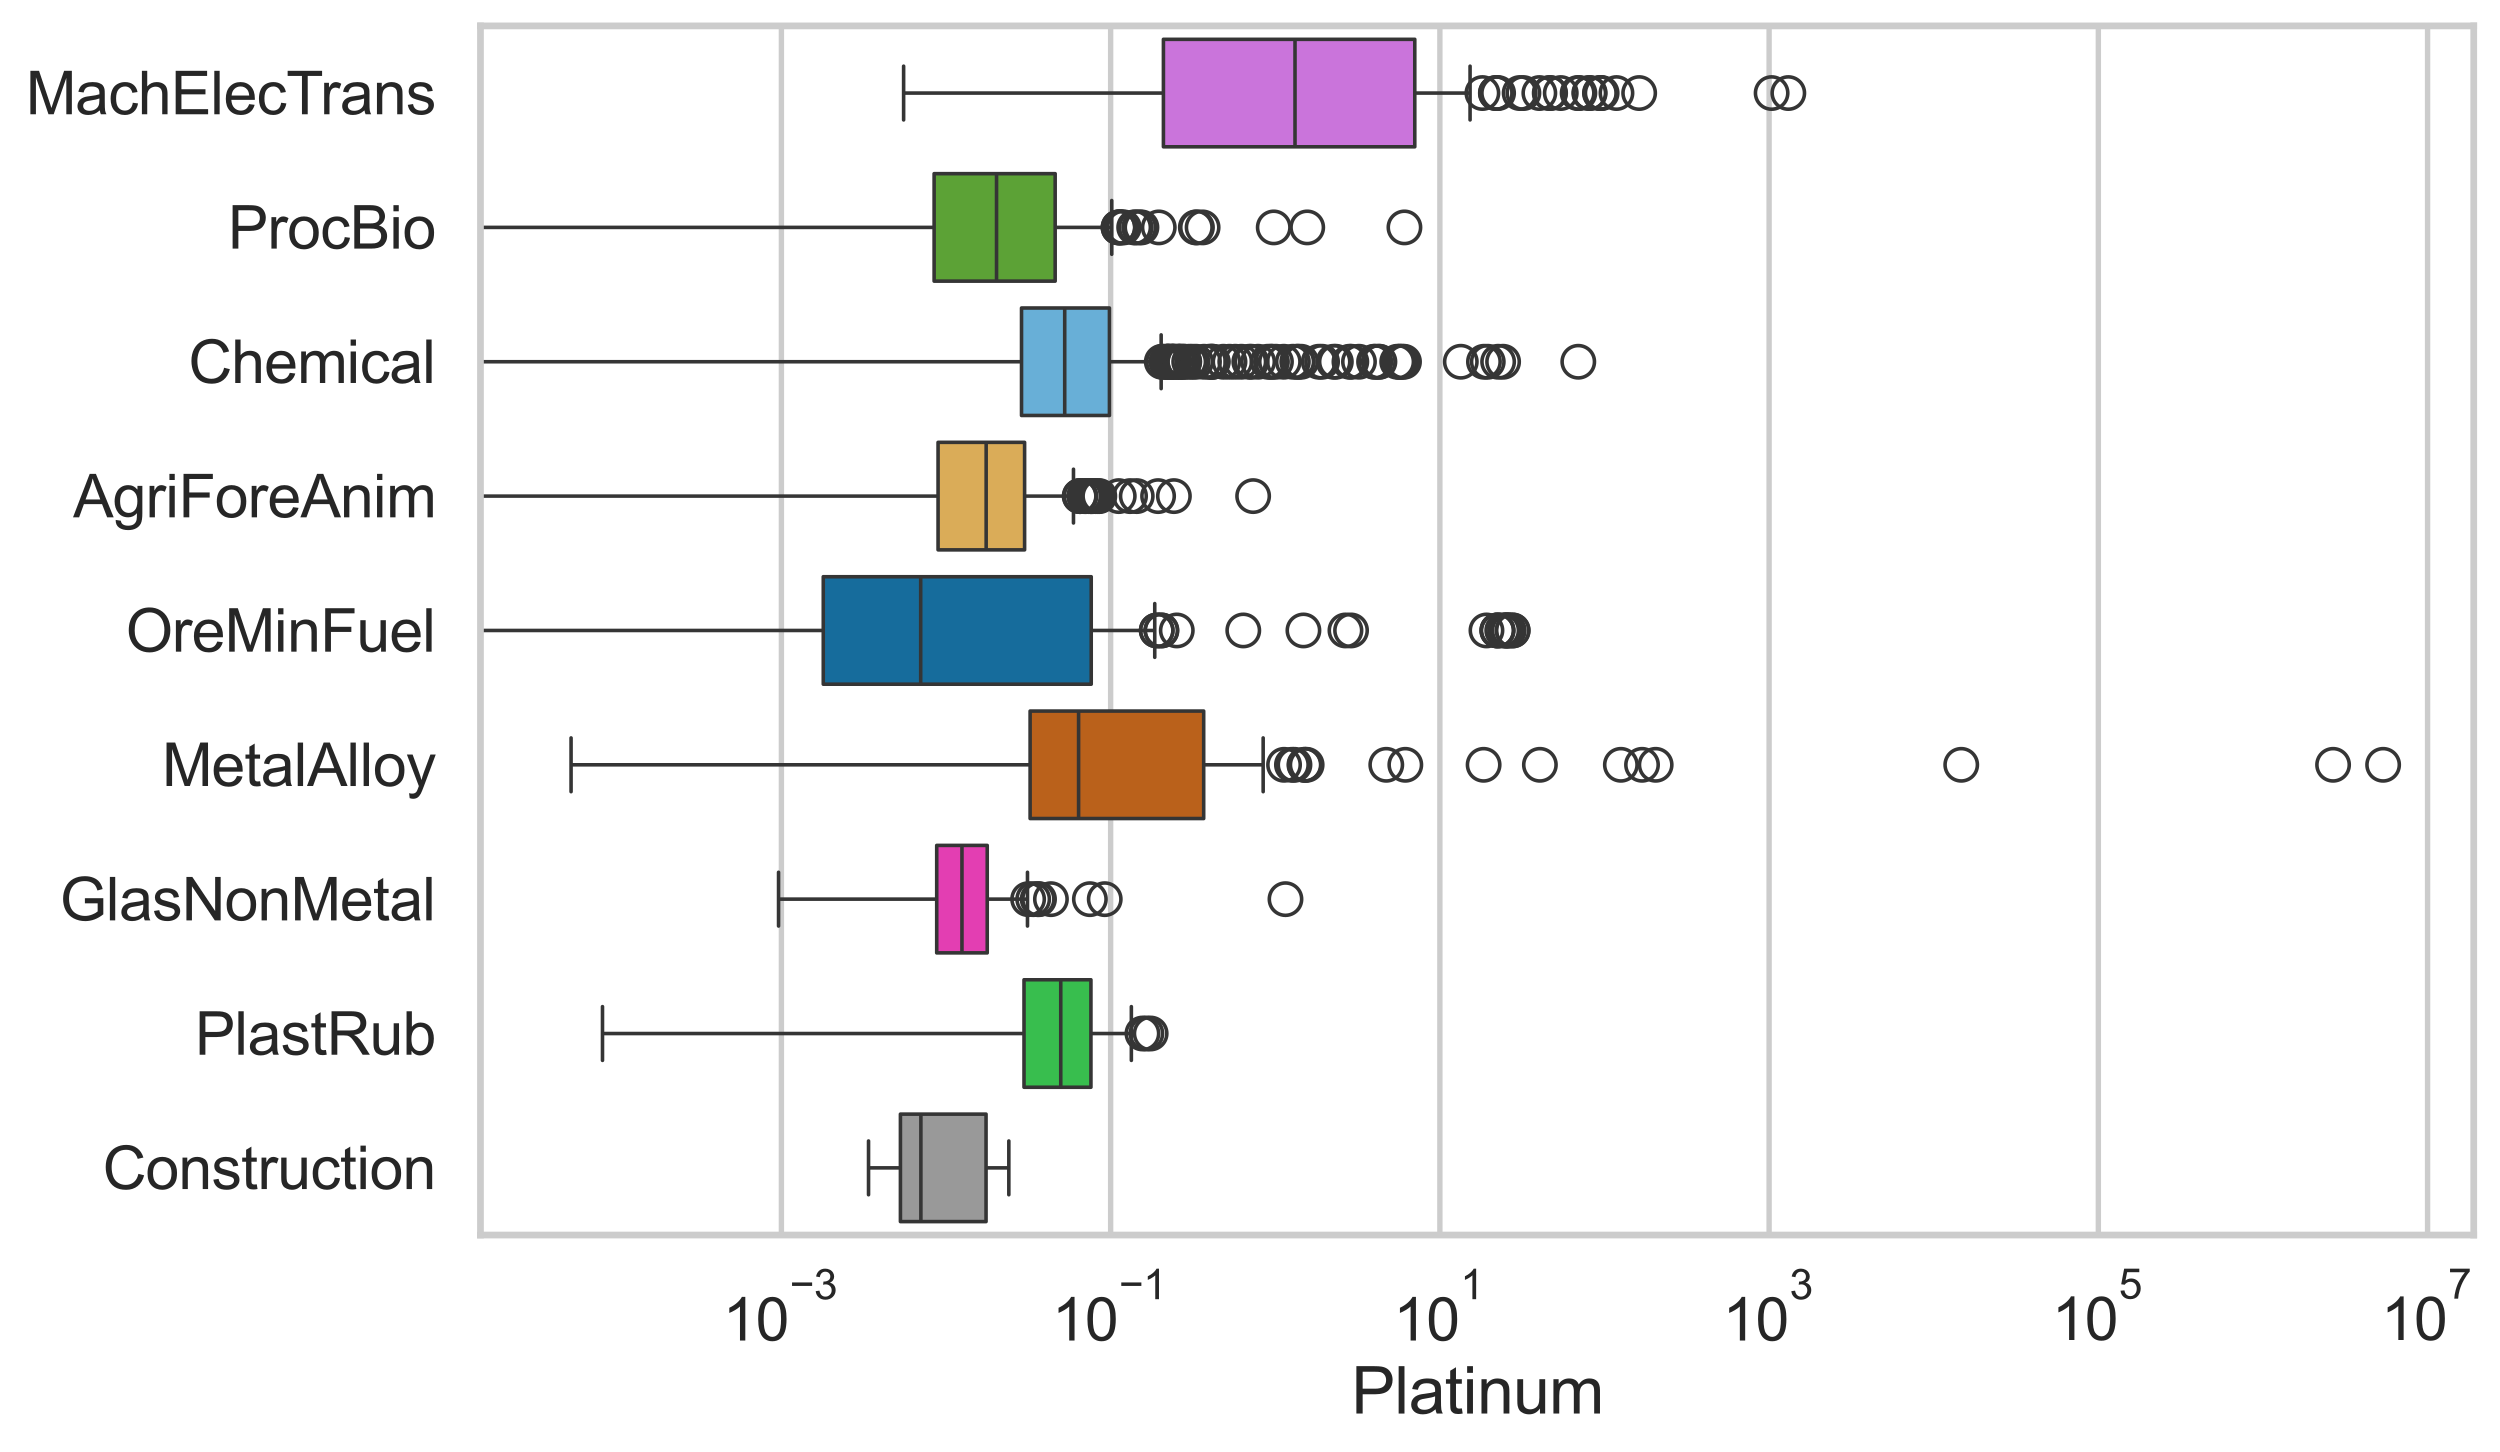 <?xml version="1.0" encoding="utf-8" standalone="no"?>
<!DOCTYPE svg PUBLIC "-//W3C//DTD SVG 1.1//EN"
  "http://www.w3.org/Graphics/SVG/1.1/DTD/svg11.dtd">
<svg xmlns:xlink="http://www.w3.org/1999/xlink" width="695.658pt" height="404.121pt" viewBox="0 0 695.658 404.121" xmlns="http://www.w3.org/2000/svg" version="1.1">
 <defs>
  <style type="text/css">*{stroke-linejoin: round; stroke-linecap: butt}</style>
 </defs>
 <g id="figure_1">
  <g id="patch_1">
   <path d="M 0 404.121 
L 695.658 404.121 
L 695.658 0 
L 0 0 
z
" style="fill: #ffffff"/>
  </g>
  <g id="axes_1">
   <g id="patch_2">
    <path d="M 133.697 343.665 
L 688.35 343.665 
L 688.35 7.2 
L 133.697 7.2 
z
" style="fill: #ffffff"/>
   </g>
   <g id="matplotlib.axis_1">
    <g id="xtick_1">
     <g id="line2d_1">
      <path d="M 217.433 343.665 
L 217.433 7.2 
" clip-path="url(#p9dfd9c2e4b)" style="fill: none; stroke: #cccccc; stroke-width: 1.5; stroke-linecap: round"/>
     </g>
     <g id="text_1">
      <!-- $\mathdefault{10^{-3}}$ -->
      <g style="fill: #262626" transform="translate(201.098 373.18) scale(0.165 -0.165)">
       <defs>
        <path id="ArialMT-31" d="M 2384 0 
L 1822 0 
L 1822 3584 
Q 1619 3391 1289 3197 
Q 959 3003 697 2906 
L 697 3450 
Q 1169 3672 1522 3987 
Q 1875 4303 2022 4600 
L 2384 4600 
L 2384 0 
z
" transform="scale(0.016)"/>
        <path id="ArialMT-30" d="M 266 2259 
Q 266 3072 433 3567 
Q 600 4063 929 4331 
Q 1259 4600 1759 4600 
Q 2128 4600 2406 4451 
Q 2684 4303 2865 4023 
Q 3047 3744 3150 3342 
Q 3253 2941 3253 2259 
Q 3253 1453 3087 958 
Q 2922 463 2592 192 
Q 2263 -78 1759 -78 
Q 1097 -78 719 397 
Q 266 969 266 2259 
z
M 844 2259 
Q 844 1131 1108 757 
Q 1372 384 1759 384 
Q 2147 384 2411 759 
Q 2675 1134 2675 2259 
Q 2675 3391 2411 3762 
Q 2147 4134 1753 4134 
Q 1366 4134 1134 3806 
Q 844 3388 844 2259 
z
" transform="scale(0.016)"/>
        <path id="ArialMT-2212" d="M 3381 1997 
L 356 1997 
L 356 2522 
L 3381 2522 
L 3381 1997 
z
" transform="scale(0.016)"/>
        <path id="ArialMT-33" d="M 269 1209 
L 831 1284 
Q 928 806 1161 595 
Q 1394 384 1728 384 
Q 2125 384 2398 659 
Q 2672 934 2672 1341 
Q 2672 1728 2419 1979 
Q 2166 2231 1775 2231 
Q 1616 2231 1378 2169 
L 1441 2663 
Q 1497 2656 1531 2656 
Q 1891 2656 2178 2843 
Q 2466 3031 2466 3422 
Q 2466 3731 2256 3934 
Q 2047 4138 1716 4138 
Q 1388 4138 1169 3931 
Q 950 3725 888 3313 
L 325 3413 
Q 428 3978 793 4289 
Q 1159 4600 1703 4600 
Q 2078 4600 2393 4439 
Q 2709 4278 2876 4000 
Q 3044 3722 3044 3409 
Q 3044 3113 2884 2869 
Q 2725 2625 2413 2481 
Q 2819 2388 3044 2092 
Q 3269 1797 3269 1353 
Q 3269 753 2831 336 
Q 2394 -81 1725 -81 
Q 1122 -81 723 278 
Q 325 638 269 1209 
z
" transform="scale(0.016)"/>
       </defs>
       <use xlink:href="#ArialMT-31" transform="translate(0 0.994)"/>
       <use xlink:href="#ArialMT-30" transform="translate(55.615 0.994)"/>
       <use xlink:href="#ArialMT-2212" transform="translate(112.973 70.688) scale(0.7)"/>
       <use xlink:href="#ArialMT-33" transform="translate(153.852 70.688) scale(0.7)"/>
      </g>
     </g>
    </g>
    <g id="xtick_2">
     <g id="line2d_2">
      <path d="M 309.048 343.665 
L 309.048 7.2 
" clip-path="url(#p9dfd9c2e4b)" style="fill: none; stroke: #cccccc; stroke-width: 1.5; stroke-linecap: round"/>
     </g>
     <g id="text_2">
      <!-- $\mathdefault{10^{-1}}$ -->
      <g style="fill: #262626" transform="translate(292.713 373.18) scale(0.165 -0.165)">
       <use xlink:href="#ArialMT-31" transform="translate(0 0.994)"/>
       <use xlink:href="#ArialMT-30" transform="translate(55.615 0.994)"/>
       <use xlink:href="#ArialMT-2212" transform="translate(112.973 70.688) scale(0.7)"/>
       <use xlink:href="#ArialMT-31" transform="translate(153.852 70.688) scale(0.7)"/>
      </g>
     </g>
    </g>
    <g id="xtick_3">
     <g id="line2d_3">
      <path d="M 400.662 343.665 
L 400.662 7.2 
" clip-path="url(#p9dfd9c2e4b)" style="fill: none; stroke: #cccccc; stroke-width: 1.5; stroke-linecap: round"/>
     </g>
     <g id="text_3">
      <!-- $\mathdefault{10^{1}}$ -->
      <g style="fill: #262626" transform="translate(387.71 373.18) scale(0.165 -0.165)">
       <use xlink:href="#ArialMT-31" transform="translate(0 0.994)"/>
       <use xlink:href="#ArialMT-30" transform="translate(55.615 0.994)"/>
       <use xlink:href="#ArialMT-31" transform="translate(112.973 70.688) scale(0.7)"/>
      </g>
     </g>
    </g>
    <g id="xtick_4">
     <g id="line2d_4">
      <path d="M 492.277 343.665 
L 492.277 7.2 
" clip-path="url(#p9dfd9c2e4b)" style="fill: none; stroke: #cccccc; stroke-width: 1.5; stroke-linecap: round"/>
     </g>
     <g id="text_4">
      <!-- $\mathdefault{10^{3}}$ -->
      <g style="fill: #262626" transform="translate(479.324 373.18) scale(0.165 -0.165)">
       <use xlink:href="#ArialMT-31" transform="translate(0 0.994)"/>
       <use xlink:href="#ArialMT-30" transform="translate(55.615 0.994)"/>
       <use xlink:href="#ArialMT-33" transform="translate(112.973 70.688) scale(0.7)"/>
      </g>
     </g>
    </g>
    <g id="xtick_5">
     <g id="line2d_5">
      <path d="M 583.891 343.665 
L 583.891 7.2 
" clip-path="url(#p9dfd9c2e4b)" style="fill: none; stroke: #cccccc; stroke-width: 1.5; stroke-linecap: round"/>
     </g>
     <g id="text_5">
      <!-- $\mathdefault{10^{5}}$ -->
      <g style="fill: #262626" transform="translate(570.939 373.015) scale(0.165 -0.165)">
       <defs>
        <path id="ArialMT-35" d="M 266 1200 
L 856 1250 
Q 922 819 1161 601 
Q 1400 384 1738 384 
Q 2144 384 2425 690 
Q 2706 997 2706 1503 
Q 2706 1984 2436 2262 
Q 2166 2541 1728 2541 
Q 1456 2541 1237 2417 
Q 1019 2294 894 2097 
L 366 2166 
L 809 4519 
L 3088 4519 
L 3088 3981 
L 1259 3981 
L 1013 2750 
Q 1425 3038 1878 3038 
Q 2478 3038 2890 2622 
Q 3303 2206 3303 1553 
Q 3303 931 2941 478 
Q 2500 -78 1738 -78 
Q 1113 -78 717 272 
Q 322 622 266 1200 
z
" transform="scale(0.016)"/>
       </defs>
       <use xlink:href="#ArialMT-31" transform="translate(0 0.88)"/>
       <use xlink:href="#ArialMT-30" transform="translate(55.615 0.88)"/>
       <use xlink:href="#ArialMT-35" transform="translate(112.973 70.573) scale(0.7)"/>
      </g>
     </g>
    </g>
    <g id="xtick_6">
     <g id="line2d_6">
      <path d="M 675.506 343.665 
L 675.506 7.2 
" clip-path="url(#p9dfd9c2e4b)" style="fill: none; stroke: #cccccc; stroke-width: 1.5; stroke-linecap: round"/>
     </g>
     <g id="text_6">
      <!-- $\mathdefault{10^{7}}$ -->
      <g style="fill: #262626" transform="translate(662.553 373.015) scale(0.165 -0.165)">
       <defs>
        <path id="ArialMT-37" d="M 303 3981 
L 303 4522 
L 3269 4522 
L 3269 4084 
Q 2831 3619 2401 2847 
Q 1972 2075 1738 1259 
Q 1569 684 1522 0 
L 944 0 
Q 953 541 1156 1306 
Q 1359 2072 1739 2783 
Q 2119 3494 2547 3981 
L 303 3981 
z
" transform="scale(0.016)"/>
       </defs>
       <use xlink:href="#ArialMT-31" transform="translate(0 0.847)"/>
       <use xlink:href="#ArialMT-30" transform="translate(55.615 0.847)"/>
       <use xlink:href="#ArialMT-37" transform="translate(112.973 70.541) scale(0.7)"/>
      </g>
     </g>
    </g>
    <g id="text_7">
     <!-- Platinum -->
     <g style="fill: #262626" transform="translate(376.009 393.344) scale(0.18 -0.18)">
      <defs>
       <path id="ArialMT-50" d="M 494 0 
L 494 4581 
L 2222 4581 
Q 2678 4581 2919 4538 
Q 3256 4481 3484 4323 
Q 3713 4166 3852 3881 
Q 3991 3597 3991 3256 
Q 3991 2672 3619 2267 
Q 3247 1863 2275 1863 
L 1100 1863 
L 1100 0 
L 494 0 
z
M 1100 2403 
L 2284 2403 
Q 2872 2403 3119 2622 
Q 3366 2841 3366 3238 
Q 3366 3525 3220 3729 
Q 3075 3934 2838 4000 
Q 2684 4041 2272 4041 
L 1100 4041 
L 1100 2403 
z
" transform="scale(0.016)"/>
       <path id="ArialMT-6c" d="M 409 0 
L 409 4581 
L 972 4581 
L 972 0 
L 409 0 
z
" transform="scale(0.016)"/>
       <path id="ArialMT-61" d="M 2588 409 
Q 2275 144 1986 34 
Q 1697 -75 1366 -75 
Q 819 -75 525 192 
Q 231 459 231 875 
Q 231 1119 342 1320 
Q 453 1522 633 1644 
Q 813 1766 1038 1828 
Q 1203 1872 1538 1913 
Q 2219 1994 2541 2106 
Q 2544 2222 2544 2253 
Q 2544 2597 2384 2738 
Q 2169 2928 1744 2928 
Q 1347 2928 1158 2789 
Q 969 2650 878 2297 
L 328 2372 
Q 403 2725 575 2942 
Q 747 3159 1072 3276 
Q 1397 3394 1825 3394 
Q 2250 3394 2515 3294 
Q 2781 3194 2906 3042 
Q 3031 2891 3081 2659 
Q 3109 2516 3109 2141 
L 3109 1391 
Q 3109 606 3145 398 
Q 3181 191 3288 0 
L 2700 0 
Q 2613 175 2588 409 
z
M 2541 1666 
Q 2234 1541 1622 1453 
Q 1275 1403 1131 1340 
Q 988 1278 909 1158 
Q 831 1038 831 891 
Q 831 666 1001 516 
Q 1172 366 1500 366 
Q 1825 366 2078 508 
Q 2331 650 2450 897 
Q 2541 1088 2541 1459 
L 2541 1666 
z
" transform="scale(0.016)"/>
       <path id="ArialMT-74" d="M 1650 503 
L 1731 6 
Q 1494 -44 1306 -44 
Q 1000 -44 831 53 
Q 663 150 594 308 
Q 525 466 525 972 
L 525 2881 
L 113 2881 
L 113 3319 
L 525 3319 
L 525 4141 
L 1084 4478 
L 1084 3319 
L 1650 3319 
L 1650 2881 
L 1084 2881 
L 1084 941 
Q 1084 700 1114 631 
Q 1144 563 1211 522 
Q 1278 481 1403 481 
Q 1497 481 1650 503 
z
" transform="scale(0.016)"/>
       <path id="ArialMT-69" d="M 425 3934 
L 425 4581 
L 988 4581 
L 988 3934 
L 425 3934 
z
M 425 0 
L 425 3319 
L 988 3319 
L 988 0 
L 425 0 
z
" transform="scale(0.016)"/>
       <path id="ArialMT-6e" d="M 422 0 
L 422 3319 
L 928 3319 
L 928 2847 
Q 1294 3394 1984 3394 
Q 2284 3394 2536 3286 
Q 2788 3178 2913 3003 
Q 3038 2828 3088 2588 
Q 3119 2431 3119 2041 
L 3119 0 
L 2556 0 
L 2556 2019 
Q 2556 2363 2490 2533 
Q 2425 2703 2258 2804 
Q 2091 2906 1866 2906 
Q 1506 2906 1245 2678 
Q 984 2450 984 1813 
L 984 0 
L 422 0 
z
" transform="scale(0.016)"/>
       <path id="ArialMT-75" d="M 2597 0 
L 2597 488 
Q 2209 -75 1544 -75 
Q 1250 -75 995 37 
Q 741 150 617 320 
Q 494 491 444 738 
Q 409 903 409 1263 
L 409 3319 
L 972 3319 
L 972 1478 
Q 972 1038 1006 884 
Q 1059 663 1231 536 
Q 1403 409 1656 409 
Q 1909 409 2131 539 
Q 2353 669 2445 892 
Q 2538 1116 2538 1541 
L 2538 3319 
L 3100 3319 
L 3100 0 
L 2597 0 
z
" transform="scale(0.016)"/>
       <path id="ArialMT-6d" d="M 422 0 
L 422 3319 
L 925 3319 
L 925 2853 
Q 1081 3097 1340 3245 
Q 1600 3394 1931 3394 
Q 2300 3394 2536 3241 
Q 2772 3088 2869 2813 
Q 3263 3394 3894 3394 
Q 4388 3394 4653 3120 
Q 4919 2847 4919 2278 
L 4919 0 
L 4359 0 
L 4359 2091 
Q 4359 2428 4304 2576 
Q 4250 2725 4106 2815 
Q 3963 2906 3769 2906 
Q 3419 2906 3187 2673 
Q 2956 2441 2956 1928 
L 2956 0 
L 2394 0 
L 2394 2156 
Q 2394 2531 2256 2718 
Q 2119 2906 1806 2906 
Q 1569 2906 1367 2781 
Q 1166 2656 1075 2415 
Q 984 2175 984 1722 
L 984 0 
L 422 0 
z
" transform="scale(0.016)"/>
      </defs>
      <use xlink:href="#ArialMT-50"/>
      <use xlink:href="#ArialMT-6c" transform="translate(66.699 0)"/>
      <use xlink:href="#ArialMT-61" transform="translate(88.916 0)"/>
      <use xlink:href="#ArialMT-74" transform="translate(144.531 0)"/>
      <use xlink:href="#ArialMT-69" transform="translate(172.314 0)"/>
      <use xlink:href="#ArialMT-6e" transform="translate(194.531 0)"/>
      <use xlink:href="#ArialMT-75" transform="translate(250.146 0)"/>
      <use xlink:href="#ArialMT-6d" transform="translate(305.762 0)"/>
     </g>
    </g>
   </g>
   <g id="matplotlib.axis_2">
    <g id="ytick_1">
     <g id="text_8">
      <!-- MachElecTrans -->
      <g style="fill: #262626" transform="translate(7.2 31.798) scale(0.165 -0.165)">
       <defs>
        <path id="ArialMT-4d" d="M 475 0 
L 475 4581 
L 1388 4581 
L 2472 1338 
Q 2622 884 2691 659 
Q 2769 909 2934 1394 
L 4031 4581 
L 4847 4581 
L 4847 0 
L 4263 0 
L 4263 3834 
L 2931 0 
L 2384 0 
L 1059 3900 
L 1059 0 
L 475 0 
z
" transform="scale(0.016)"/>
        <path id="ArialMT-63" d="M 2588 1216 
L 3141 1144 
Q 3050 572 2676 248 
Q 2303 -75 1759 -75 
Q 1078 -75 664 370 
Q 250 816 250 1647 
Q 250 2184 428 2587 
Q 606 2991 970 3192 
Q 1334 3394 1763 3394 
Q 2303 3394 2647 3120 
Q 2991 2847 3088 2344 
L 2541 2259 
Q 2463 2594 2264 2762 
Q 2066 2931 1784 2931 
Q 1359 2931 1093 2626 
Q 828 2322 828 1663 
Q 828 994 1084 691 
Q 1341 388 1753 388 
Q 2084 388 2306 591 
Q 2528 794 2588 1216 
z
" transform="scale(0.016)"/>
        <path id="ArialMT-68" d="M 422 0 
L 422 4581 
L 984 4581 
L 984 2938 
Q 1378 3394 1978 3394 
Q 2347 3394 2619 3248 
Q 2891 3103 3008 2847 
Q 3125 2591 3125 2103 
L 3125 0 
L 2563 0 
L 2563 2103 
Q 2563 2525 2380 2717 
Q 2197 2909 1863 2909 
Q 1613 2909 1392 2779 
Q 1172 2650 1078 2428 
Q 984 2206 984 1816 
L 984 0 
L 422 0 
z
" transform="scale(0.016)"/>
        <path id="ArialMT-45" d="M 506 0 
L 506 4581 
L 3819 4581 
L 3819 4041 
L 1113 4041 
L 1113 2638 
L 3647 2638 
L 3647 2100 
L 1113 2100 
L 1113 541 
L 3925 541 
L 3925 0 
L 506 0 
z
" transform="scale(0.016)"/>
        <path id="ArialMT-65" d="M 2694 1069 
L 3275 997 
Q 3138 488 2766 206 
Q 2394 -75 1816 -75 
Q 1088 -75 661 373 
Q 234 822 234 1631 
Q 234 2469 665 2931 
Q 1097 3394 1784 3394 
Q 2450 3394 2872 2941 
Q 3294 2488 3294 1666 
Q 3294 1616 3291 1516 
L 816 1516 
Q 847 969 1125 678 
Q 1403 388 1819 388 
Q 2128 388 2347 550 
Q 2566 713 2694 1069 
z
M 847 1978 
L 2700 1978 
Q 2663 2397 2488 2606 
Q 2219 2931 1791 2931 
Q 1403 2931 1139 2672 
Q 875 2413 847 1978 
z
" transform="scale(0.016)"/>
        <path id="ArialMT-54" d="M 1659 0 
L 1659 4041 
L 150 4041 
L 150 4581 
L 3781 4581 
L 3781 4041 
L 2266 4041 
L 2266 0 
L 1659 0 
z
" transform="scale(0.016)"/>
        <path id="ArialMT-72" d="M 416 0 
L 416 3319 
L 922 3319 
L 922 2816 
Q 1116 3169 1280 3281 
Q 1444 3394 1641 3394 
Q 1925 3394 2219 3213 
L 2025 2691 
Q 1819 2813 1613 2813 
Q 1428 2813 1281 2702 
Q 1134 2591 1072 2394 
Q 978 2094 978 1738 
L 978 0 
L 416 0 
z
" transform="scale(0.016)"/>
        <path id="ArialMT-73" d="M 197 991 
L 753 1078 
Q 800 744 1014 566 
Q 1228 388 1613 388 
Q 2000 388 2187 545 
Q 2375 703 2375 916 
Q 2375 1106 2209 1216 
Q 2094 1291 1634 1406 
Q 1016 1563 777 1677 
Q 538 1791 414 1992 
Q 291 2194 291 2438 
Q 291 2659 392 2848 
Q 494 3038 669 3163 
Q 800 3259 1026 3326 
Q 1253 3394 1513 3394 
Q 1903 3394 2198 3281 
Q 2494 3169 2634 2976 
Q 2775 2784 2828 2463 
L 2278 2388 
Q 2241 2644 2061 2787 
Q 1881 2931 1553 2931 
Q 1166 2931 1000 2803 
Q 834 2675 834 2503 
Q 834 2394 903 2306 
Q 972 2216 1119 2156 
Q 1203 2125 1616 2013 
Q 2213 1853 2448 1751 
Q 2684 1650 2818 1456 
Q 2953 1263 2953 975 
Q 2953 694 2789 445 
Q 2625 197 2315 61 
Q 2006 -75 1616 -75 
Q 969 -75 630 194 
Q 291 463 197 991 
z
" transform="scale(0.016)"/>
       </defs>
       <use xlink:href="#ArialMT-4d"/>
       <use xlink:href="#ArialMT-61" transform="translate(83.301 0)"/>
       <use xlink:href="#ArialMT-63" transform="translate(138.916 0)"/>
       <use xlink:href="#ArialMT-68" transform="translate(188.916 0)"/>
       <use xlink:href="#ArialMT-45" transform="translate(244.531 0)"/>
       <use xlink:href="#ArialMT-6c" transform="translate(311.23 0)"/>
       <use xlink:href="#ArialMT-65" transform="translate(333.447 0)"/>
       <use xlink:href="#ArialMT-63" transform="translate(389.062 0)"/>
       <use xlink:href="#ArialMT-54" transform="translate(439.062 0)"/>
       <use xlink:href="#ArialMT-72" transform="translate(496.396 0)"/>
       <use xlink:href="#ArialMT-61" transform="translate(529.697 0)"/>
       <use xlink:href="#ArialMT-6e" transform="translate(585.312 0)"/>
       <use xlink:href="#ArialMT-73" transform="translate(640.928 0)"/>
      </g>
     </g>
    </g>
    <g id="ytick_2">
     <g id="text_9">
      <!-- ProcBio -->
      <g style="fill: #262626" transform="translate(63.424 69.183) scale(0.165 -0.165)">
       <defs>
        <path id="ArialMT-6f" d="M 213 1659 
Q 213 2581 725 3025 
Q 1153 3394 1769 3394 
Q 2453 3394 2887 2945 
Q 3322 2497 3322 1706 
Q 3322 1066 3130 698 
Q 2938 331 2570 128 
Q 2203 -75 1769 -75 
Q 1072 -75 642 372 
Q 213 819 213 1659 
z
M 791 1659 
Q 791 1022 1069 705 
Q 1347 388 1769 388 
Q 2188 388 2466 706 
Q 2744 1025 2744 1678 
Q 2744 2294 2464 2611 
Q 2184 2928 1769 2928 
Q 1347 2928 1069 2612 
Q 791 2297 791 1659 
z
" transform="scale(0.016)"/>
        <path id="ArialMT-42" d="M 469 0 
L 469 4581 
L 2188 4581 
Q 2713 4581 3030 4442 
Q 3347 4303 3526 4014 
Q 3706 3725 3706 3409 
Q 3706 3116 3547 2856 
Q 3388 2597 3066 2438 
Q 3481 2316 3704 2022 
Q 3928 1728 3928 1328 
Q 3928 1006 3792 729 
Q 3656 453 3456 303 
Q 3256 153 2954 76 
Q 2653 0 2216 0 
L 469 0 
z
M 1075 2656 
L 2066 2656 
Q 2469 2656 2644 2709 
Q 2875 2778 2992 2937 
Q 3109 3097 3109 3338 
Q 3109 3566 3000 3739 
Q 2891 3913 2687 3977 
Q 2484 4041 1991 4041 
L 1075 4041 
L 1075 2656 
z
M 1075 541 
L 2216 541 
Q 2509 541 2628 563 
Q 2838 600 2978 687 
Q 3119 775 3209 942 
Q 3300 1109 3300 1328 
Q 3300 1584 3169 1773 
Q 3038 1963 2805 2039 
Q 2572 2116 2134 2116 
L 1075 2116 
L 1075 541 
z
" transform="scale(0.016)"/>
       </defs>
       <use xlink:href="#ArialMT-50"/>
       <use xlink:href="#ArialMT-72" transform="translate(66.699 0)"/>
       <use xlink:href="#ArialMT-6f" transform="translate(100 0)"/>
       <use xlink:href="#ArialMT-63" transform="translate(155.615 0)"/>
       <use xlink:href="#ArialMT-42" transform="translate(205.615 0)"/>
       <use xlink:href="#ArialMT-69" transform="translate(272.314 0)"/>
       <use xlink:href="#ArialMT-6f" transform="translate(294.531 0)"/>
      </g>
     </g>
    </g>
    <g id="ytick_3">
     <g id="text_10">
      <!-- Chemical -->
      <g style="fill: #262626" transform="translate(52.428 106.568) scale(0.165 -0.165)">
       <defs>
        <path id="ArialMT-43" d="M 3763 1606 
L 4369 1453 
Q 4178 706 3683 314 
Q 3188 -78 2472 -78 
Q 1731 -78 1267 223 
Q 803 525 561 1097 
Q 319 1669 319 2325 
Q 319 3041 592 3573 
Q 866 4106 1370 4382 
Q 1875 4659 2481 4659 
Q 3169 4659 3637 4309 
Q 4106 3959 4291 3325 
L 3694 3184 
Q 3534 3684 3231 3912 
Q 2928 4141 2469 4141 
Q 1941 4141 1586 3887 
Q 1231 3634 1087 3207 
Q 944 2781 944 2328 
Q 944 1744 1114 1308 
Q 1284 872 1643 656 
Q 2003 441 2422 441 
Q 2931 441 3284 734 
Q 3638 1028 3763 1606 
z
" transform="scale(0.016)"/>
       </defs>
       <use xlink:href="#ArialMT-43"/>
       <use xlink:href="#ArialMT-68" transform="translate(72.217 0)"/>
       <use xlink:href="#ArialMT-65" transform="translate(127.832 0)"/>
       <use xlink:href="#ArialMT-6d" transform="translate(183.447 0)"/>
       <use xlink:href="#ArialMT-69" transform="translate(266.748 0)"/>
       <use xlink:href="#ArialMT-63" transform="translate(288.965 0)"/>
       <use xlink:href="#ArialMT-61" transform="translate(338.965 0)"/>
       <use xlink:href="#ArialMT-6c" transform="translate(394.58 0)"/>
      </g>
     </g>
    </g>
    <g id="ytick_4">
     <g id="text_11">
      <!-- AgriForeAnim -->
      <g style="fill: #262626" transform="translate(20.341 143.953) scale(0.165 -0.165)">
       <defs>
        <path id="ArialMT-41" d="M -9 0 
L 1750 4581 
L 2403 4581 
L 4278 0 
L 3588 0 
L 3053 1388 
L 1138 1388 
L 634 0 
L -9 0 
z
M 1313 1881 
L 2866 1881 
L 2388 3150 
Q 2169 3728 2063 4100 
Q 1975 3659 1816 3225 
L 1313 1881 
z
" transform="scale(0.016)"/>
        <path id="ArialMT-67" d="M 319 -275 
L 866 -356 
Q 900 -609 1056 -725 
Q 1266 -881 1628 -881 
Q 2019 -881 2231 -725 
Q 2444 -569 2519 -288 
Q 2563 -116 2559 434 
Q 2191 0 1641 0 
Q 956 0 581 494 
Q 206 988 206 1678 
Q 206 2153 378 2554 
Q 550 2956 876 3175 
Q 1203 3394 1644 3394 
Q 2231 3394 2613 2919 
L 2613 3319 
L 3131 3319 
L 3131 450 
Q 3131 -325 2973 -648 
Q 2816 -972 2473 -1159 
Q 2131 -1347 1631 -1347 
Q 1038 -1347 672 -1080 
Q 306 -813 319 -275 
z
M 784 1719 
Q 784 1066 1043 766 
Q 1303 466 1694 466 
Q 2081 466 2343 764 
Q 2606 1063 2606 1700 
Q 2606 2309 2336 2618 
Q 2066 2928 1684 2928 
Q 1309 2928 1046 2623 
Q 784 2319 784 1719 
z
" transform="scale(0.016)"/>
        <path id="ArialMT-46" d="M 525 0 
L 525 4581 
L 3616 4581 
L 3616 4041 
L 1131 4041 
L 1131 2622 
L 3281 2622 
L 3281 2081 
L 1131 2081 
L 1131 0 
L 525 0 
z
" transform="scale(0.016)"/>
       </defs>
       <use xlink:href="#ArialMT-41"/>
       <use xlink:href="#ArialMT-67" transform="translate(66.699 0)"/>
       <use xlink:href="#ArialMT-72" transform="translate(122.314 0)"/>
       <use xlink:href="#ArialMT-69" transform="translate(155.615 0)"/>
       <use xlink:href="#ArialMT-46" transform="translate(177.832 0)"/>
       <use xlink:href="#ArialMT-6f" transform="translate(238.916 0)"/>
       <use xlink:href="#ArialMT-72" transform="translate(294.531 0)"/>
       <use xlink:href="#ArialMT-65" transform="translate(327.832 0)"/>
       <use xlink:href="#ArialMT-41" transform="translate(383.447 0)"/>
       <use xlink:href="#ArialMT-6e" transform="translate(450.146 0)"/>
       <use xlink:href="#ArialMT-69" transform="translate(505.762 0)"/>
       <use xlink:href="#ArialMT-6d" transform="translate(527.979 0)"/>
      </g>
     </g>
    </g>
    <g id="ytick_5">
     <g id="text_12">
      <!-- OreMinFuel -->
      <g style="fill: #262626" transform="translate(35.013 181.337) scale(0.165 -0.165)">
       <defs>
        <path id="ArialMT-4f" d="M 309 2231 
Q 309 3372 921 4017 
Q 1534 4663 2503 4663 
Q 3138 4663 3647 4359 
Q 4156 4056 4423 3514 
Q 4691 2972 4691 2284 
Q 4691 1588 4409 1038 
Q 4128 488 3612 205 
Q 3097 -78 2500 -78 
Q 1853 -78 1343 234 
Q 834 547 571 1087 
Q 309 1628 309 2231 
z
M 934 2222 
Q 934 1394 1379 917 
Q 1825 441 2497 441 
Q 3181 441 3623 922 
Q 4066 1403 4066 2288 
Q 4066 2847 3877 3264 
Q 3688 3681 3323 3911 
Q 2959 4141 2506 4141 
Q 1863 4141 1398 3698 
Q 934 3256 934 2222 
z
" transform="scale(0.016)"/>
       </defs>
       <use xlink:href="#ArialMT-4f"/>
       <use xlink:href="#ArialMT-72" transform="translate(77.783 0)"/>
       <use xlink:href="#ArialMT-65" transform="translate(111.084 0)"/>
       <use xlink:href="#ArialMT-4d" transform="translate(166.699 0)"/>
       <use xlink:href="#ArialMT-69" transform="translate(250 0)"/>
       <use xlink:href="#ArialMT-6e" transform="translate(272.217 0)"/>
       <use xlink:href="#ArialMT-46" transform="translate(327.832 0)"/>
       <use xlink:href="#ArialMT-75" transform="translate(388.916 0)"/>
       <use xlink:href="#ArialMT-65" transform="translate(444.531 0)"/>
       <use xlink:href="#ArialMT-6c" transform="translate(500.146 0)"/>
      </g>
     </g>
    </g>
    <g id="ytick_6">
     <g id="text_13">
      <!-- MetalAlloy -->
      <g style="fill: #262626" transform="translate(45.088 218.722) scale(0.165 -0.165)">
       <defs>
        <path id="ArialMT-79" d="M 397 -1278 
L 334 -750 
Q 519 -800 656 -800 
Q 844 -800 956 -737 
Q 1069 -675 1141 -563 
Q 1194 -478 1313 -144 
Q 1328 -97 1363 -6 
L 103 3319 
L 709 3319 
L 1400 1397 
Q 1534 1031 1641 628 
Q 1738 1016 1872 1384 
L 2581 3319 
L 3144 3319 
L 1881 -56 
Q 1678 -603 1566 -809 
Q 1416 -1088 1222 -1217 
Q 1028 -1347 759 -1347 
Q 597 -1347 397 -1278 
z
" transform="scale(0.016)"/>
       </defs>
       <use xlink:href="#ArialMT-4d"/>
       <use xlink:href="#ArialMT-65" transform="translate(83.301 0)"/>
       <use xlink:href="#ArialMT-74" transform="translate(138.916 0)"/>
       <use xlink:href="#ArialMT-61" transform="translate(166.699 0)"/>
       <use xlink:href="#ArialMT-6c" transform="translate(222.314 0)"/>
       <use xlink:href="#ArialMT-41" transform="translate(244.531 0)"/>
       <use xlink:href="#ArialMT-6c" transform="translate(311.23 0)"/>
       <use xlink:href="#ArialMT-6c" transform="translate(333.447 0)"/>
       <use xlink:href="#ArialMT-6f" transform="translate(355.664 0)"/>
       <use xlink:href="#ArialMT-79" transform="translate(411.279 0)"/>
      </g>
     </g>
    </g>
    <g id="ytick_7">
     <g id="text_14">
      <!-- GlasNonMetal -->
      <g style="fill: #262626" transform="translate(16.659 256.107) scale(0.165 -0.165)">
       <defs>
        <path id="ArialMT-47" d="M 2638 1797 
L 2638 2334 
L 4578 2338 
L 4578 638 
Q 4131 281 3656 101 
Q 3181 -78 2681 -78 
Q 2006 -78 1454 211 
Q 903 500 622 1047 
Q 341 1594 341 2269 
Q 341 2938 620 3517 
Q 900 4097 1425 4378 
Q 1950 4659 2634 4659 
Q 3131 4659 3532 4498 
Q 3934 4338 4162 4050 
Q 4391 3763 4509 3300 
L 3963 3150 
Q 3859 3500 3706 3700 
Q 3553 3900 3268 4020 
Q 2984 4141 2638 4141 
Q 2222 4141 1919 4014 
Q 1616 3888 1430 3681 
Q 1244 3475 1141 3228 
Q 966 2803 966 2306 
Q 966 1694 1177 1281 
Q 1388 869 1791 669 
Q 2194 469 2647 469 
Q 3041 469 3416 620 
Q 3791 772 3984 944 
L 3984 1797 
L 2638 1797 
z
" transform="scale(0.016)"/>
        <path id="ArialMT-4e" d="M 488 0 
L 488 4581 
L 1109 4581 
L 3516 984 
L 3516 4581 
L 4097 4581 
L 4097 0 
L 3475 0 
L 1069 3600 
L 1069 0 
L 488 0 
z
" transform="scale(0.016)"/>
       </defs>
       <use xlink:href="#ArialMT-47"/>
       <use xlink:href="#ArialMT-6c" transform="translate(77.783 0)"/>
       <use xlink:href="#ArialMT-61" transform="translate(100 0)"/>
       <use xlink:href="#ArialMT-73" transform="translate(155.615 0)"/>
       <use xlink:href="#ArialMT-4e" transform="translate(205.615 0)"/>
       <use xlink:href="#ArialMT-6f" transform="translate(277.832 0)"/>
       <use xlink:href="#ArialMT-6e" transform="translate(333.447 0)"/>
       <use xlink:href="#ArialMT-4d" transform="translate(389.062 0)"/>
       <use xlink:href="#ArialMT-65" transform="translate(472.363 0)"/>
       <use xlink:href="#ArialMT-74" transform="translate(527.979 0)"/>
       <use xlink:href="#ArialMT-61" transform="translate(555.762 0)"/>
       <use xlink:href="#ArialMT-6c" transform="translate(611.377 0)"/>
      </g>
     </g>
    </g>
    <g id="ytick_8">
     <g id="text_15">
      <!-- PlastRub -->
      <g style="fill: #262626" transform="translate(54.248 293.492) scale(0.165 -0.165)">
       <defs>
        <path id="ArialMT-52" d="M 503 0 
L 503 4581 
L 2534 4581 
Q 3147 4581 3465 4457 
Q 3784 4334 3975 4021 
Q 4166 3709 4166 3331 
Q 4166 2844 3850 2509 
Q 3534 2175 2875 2084 
Q 3116 1969 3241 1856 
Q 3506 1613 3744 1247 
L 4541 0 
L 3778 0 
L 3172 953 
Q 2906 1366 2734 1584 
Q 2563 1803 2427 1890 
Q 2291 1978 2150 2013 
Q 2047 2034 1813 2034 
L 1109 2034 
L 1109 0 
L 503 0 
z
M 1109 2559 
L 2413 2559 
Q 2828 2559 3062 2645 
Q 3297 2731 3419 2920 
Q 3541 3109 3541 3331 
Q 3541 3656 3305 3865 
Q 3069 4075 2559 4075 
L 1109 4075 
L 1109 2559 
z
" transform="scale(0.016)"/>
        <path id="ArialMT-62" d="M 941 0 
L 419 0 
L 419 4581 
L 981 4581 
L 981 2947 
Q 1338 3394 1891 3394 
Q 2197 3394 2470 3270 
Q 2744 3147 2920 2923 
Q 3097 2700 3197 2384 
Q 3297 2069 3297 1709 
Q 3297 856 2875 390 
Q 2453 -75 1863 -75 
Q 1275 -75 941 416 
L 941 0 
z
M 934 1684 
Q 934 1088 1097 822 
Q 1363 388 1816 388 
Q 2184 388 2453 708 
Q 2722 1028 2722 1663 
Q 2722 2313 2464 2622 
Q 2206 2931 1841 2931 
Q 1472 2931 1203 2611 
Q 934 2291 934 1684 
z
" transform="scale(0.016)"/>
       </defs>
       <use xlink:href="#ArialMT-50"/>
       <use xlink:href="#ArialMT-6c" transform="translate(66.699 0)"/>
       <use xlink:href="#ArialMT-61" transform="translate(88.916 0)"/>
       <use xlink:href="#ArialMT-73" transform="translate(144.531 0)"/>
       <use xlink:href="#ArialMT-74" transform="translate(194.531 0)"/>
       <use xlink:href="#ArialMT-52" transform="translate(222.314 0)"/>
       <use xlink:href="#ArialMT-75" transform="translate(294.531 0)"/>
       <use xlink:href="#ArialMT-62" transform="translate(350.146 0)"/>
      </g>
     </g>
    </g>
    <g id="ytick_9">
     <g id="text_16">
      <!-- Construction -->
      <g style="fill: #262626" transform="translate(28.575 330.877) scale(0.165 -0.165)">
       <use xlink:href="#ArialMT-43"/>
       <use xlink:href="#ArialMT-6f" transform="translate(72.217 0)"/>
       <use xlink:href="#ArialMT-6e" transform="translate(127.832 0)"/>
       <use xlink:href="#ArialMT-73" transform="translate(183.447 0)"/>
       <use xlink:href="#ArialMT-74" transform="translate(233.447 0)"/>
       <use xlink:href="#ArialMT-72" transform="translate(261.23 0)"/>
       <use xlink:href="#ArialMT-75" transform="translate(294.531 0)"/>
       <use xlink:href="#ArialMT-63" transform="translate(350.146 0)"/>
       <use xlink:href="#ArialMT-74" transform="translate(400.146 0)"/>
       <use xlink:href="#ArialMT-69" transform="translate(427.93 0)"/>
       <use xlink:href="#ArialMT-6f" transform="translate(450.146 0)"/>
       <use xlink:href="#ArialMT-6e" transform="translate(505.762 0)"/>
      </g>
     </g>
    </g>
   </g>
   <g id="patch_3">
    <path d="M 323.736 10.938 
L 323.736 40.846 
L 393.682 40.846 
L 393.682 10.938 
L 323.736 10.938 
z
" clip-path="url(#p9dfd9c2e4b)" style="fill: #ca74db; stroke: #353535; stroke-linejoin: miter"/>
   </g>
   <g id="line2d_7">
    <path d="M 323.736 25.892 
L 251.444 25.892 
" clip-path="url(#p9dfd9c2e4b)" style="fill: none; stroke: #353535"/>
   </g>
   <g id="line2d_8">
    <path d="M 393.682 25.892 
L 409.067 25.892 
" clip-path="url(#p9dfd9c2e4b)" style="fill: none; stroke: #353535"/>
   </g>
   <g id="line2d_9">
    <path d="M 251.444 18.415 
L 251.444 33.369 
" clip-path="url(#p9dfd9c2e4b)" style="fill: none; stroke: #353535; stroke-linecap: round"/>
   </g>
   <g id="line2d_10">
    <path d="M 409.067 18.415 
L 409.067 33.369 
" clip-path="url(#p9dfd9c2e4b)" style="fill: none; stroke: #353535; stroke-linecap: round"/>
   </g>
   <g id="line2d_11">
    <defs>
     <path id="mb9508b96a5" d="M 0 4.5 
C 1.193 4.5 2.338 4.026 3.182 3.182 
C 4.026 2.338 4.5 1.193 4.5 0 
C 4.5 -1.193 4.026 -2.338 3.182 -3.182 
C 2.338 -4.026 1.193 -4.5 0 -4.5 
C -1.193 -4.5 -2.338 -4.026 -3.182 -3.182 
C -4.026 -2.338 -4.5 -1.193 -4.5 0 
C -4.5 1.193 -4.026 2.338 -3.182 3.182 
C -2.338 4.026 -1.193 4.5 0 4.5 
z
" style="stroke: #353535"/>
    </defs>
    <g clip-path="url(#p9dfd9c2e4b)">
     <use xlink:href="#mb9508b96a5" x="442.357" y="25.892" style="fill-opacity: 0; stroke: #353535"/>
     <use xlink:href="#mb9508b96a5" x="445.674" y="25.892" style="fill-opacity: 0; stroke: #353535"/>
     <use xlink:href="#mb9508b96a5" x="412.499" y="25.892" style="fill-opacity: 0; stroke: #353535"/>
     <use xlink:href="#mb9508b96a5" x="439.485" y="25.892" style="fill-opacity: 0; stroke: #353535"/>
     <use xlink:href="#mb9508b96a5" x="445.32" y="25.892" style="fill-opacity: 0; stroke: #353535"/>
     <use xlink:href="#mb9508b96a5" x="416.245" y="25.892" style="fill-opacity: 0; stroke: #353535"/>
     <use xlink:href="#mb9508b96a5" x="416.284" y="25.892" style="fill-opacity: 0; stroke: #353535"/>
     <use xlink:href="#mb9508b96a5" x="422.863" y="25.892" style="fill-opacity: 0; stroke: #353535"/>
     <use xlink:href="#mb9508b96a5" x="431.231" y="25.892" style="fill-opacity: 0; stroke: #353535"/>
     <use xlink:href="#mb9508b96a5" x="434.299" y="25.892" style="fill-opacity: 0; stroke: #353535"/>
     <use xlink:href="#mb9508b96a5" x="431.342" y="25.892" style="fill-opacity: 0; stroke: #353535"/>
     <use xlink:href="#mb9508b96a5" x="456.119" y="25.892" style="fill-opacity: 0; stroke: #353535"/>
     <use xlink:href="#mb9508b96a5" x="439" y="25.892" style="fill-opacity: 0; stroke: #353535"/>
     <use xlink:href="#mb9508b96a5" x="442.244" y="25.892" style="fill-opacity: 0; stroke: #353535"/>
     <use xlink:href="#mb9508b96a5" x="428.343" y="25.892" style="fill-opacity: 0; stroke: #353535"/>
     <use xlink:href="#mb9508b96a5" x="445.203" y="25.892" style="fill-opacity: 0; stroke: #353535"/>
     <use xlink:href="#mb9508b96a5" x="492.975" y="25.892" style="fill-opacity: 0; stroke: #353535"/>
     <use xlink:href="#mb9508b96a5" x="497.626" y="25.892" style="fill-opacity: 0; stroke: #353535"/>
     <use xlink:href="#mb9508b96a5" x="449.804" y="25.892" style="fill-opacity: 0; stroke: #353535"/>
     <use xlink:href="#mb9508b96a5" x="423.906" y="25.892" style="fill-opacity: 0; stroke: #353535"/>
     <use xlink:href="#mb9508b96a5" x="416.866" y="25.892" style="fill-opacity: 0; stroke: #353535"/>
    </g>
   </g>
   <g id="patch_4">
    <path d="M 259.932 48.323 
L 259.932 78.231 
L 293.614 78.231 
L 293.614 48.323 
L 259.932 48.323 
z
" clip-path="url(#p9dfd9c2e4b)" style="fill: #5ca236; stroke: #353535; stroke-linejoin: miter"/>
   </g>
   <g id="line2d_12">
    <path d="M 259.932 63.277 
L -1 63.277 
" clip-path="url(#p9dfd9c2e4b)" style="fill: none; stroke: #353535"/>
   </g>
   <g id="line2d_13">
    <path d="M 293.614 63.277 
L 309.356 63.277 
" clip-path="url(#p9dfd9c2e4b)" style="fill: none; stroke: #353535"/>
   </g>
   <g id="line2d_14">
    <path clip-path="url(#p9dfd9c2e4b)" style="fill: none; stroke: #353535; stroke-linecap: round"/>
   </g>
   <g id="line2d_15">
    <path d="M 309.356 55.8 
L 309.356 70.754 
" clip-path="url(#p9dfd9c2e4b)" style="fill: none; stroke: #353535; stroke-linecap: round"/>
   </g>
   <g id="line2d_16">
    <g clip-path="url(#p9dfd9c2e4b)">
     <use xlink:href="#mb9508b96a5" x="315.6" y="63.277" style="fill-opacity: 0; stroke: #353535"/>
     <use xlink:href="#mb9508b96a5" x="311.546" y="63.277" style="fill-opacity: 0; stroke: #353535"/>
     <use xlink:href="#mb9508b96a5" x="312.161" y="63.277" style="fill-opacity: 0; stroke: #353535"/>
     <use xlink:href="#mb9508b96a5" x="390.801" y="63.277" style="fill-opacity: 0; stroke: #353535"/>
     <use xlink:href="#mb9508b96a5" x="322.441" y="63.277" style="fill-opacity: 0; stroke: #353535"/>
     <use xlink:href="#mb9508b96a5" x="332.758" y="63.277" style="fill-opacity: 0; stroke: #353535"/>
     <use xlink:href="#mb9508b96a5" x="333.066" y="63.277" style="fill-opacity: 0; stroke: #353535"/>
     <use xlink:href="#mb9508b96a5" x="316.026" y="63.277" style="fill-opacity: 0; stroke: #353535"/>
     <use xlink:href="#mb9508b96a5" x="363.754" y="63.277" style="fill-opacity: 0; stroke: #353535"/>
     <use xlink:href="#mb9508b96a5" x="354.432" y="63.277" style="fill-opacity: 0; stroke: #353535"/>
     <use xlink:href="#mb9508b96a5" x="311.694" y="63.277" style="fill-opacity: 0; stroke: #353535"/>
     <use xlink:href="#mb9508b96a5" x="311.245" y="63.277" style="fill-opacity: 0; stroke: #353535"/>
     <use xlink:href="#mb9508b96a5" x="311.254" y="63.277" style="fill-opacity: 0; stroke: #353535"/>
     <use xlink:href="#mb9508b96a5" x="312.712" y="63.277" style="fill-opacity: 0; stroke: #353535"/>
     <use xlink:href="#mb9508b96a5" x="334.641" y="63.277" style="fill-opacity: 0; stroke: #353535"/>
     <use xlink:href="#mb9508b96a5" x="317.622" y="63.277" style="fill-opacity: 0; stroke: #353535"/>
     <use xlink:href="#mb9508b96a5" x="317.002" y="63.277" style="fill-opacity: 0; stroke: #353535"/>
    </g>
   </g>
   <g id="patch_5">
    <path d="M 284.251 85.708 
L 284.251 115.616 
L 308.717 115.616 
L 308.717 85.708 
L 284.251 85.708 
z
" clip-path="url(#p9dfd9c2e4b)" style="fill: #68afd7; stroke: #353535; stroke-linejoin: miter"/>
   </g>
   <g id="line2d_17">
    <path d="M 284.251 100.662 
L -1 100.662 
" clip-path="url(#p9dfd9c2e4b)" style="fill: none; stroke: #353535"/>
   </g>
   <g id="line2d_18">
    <path d="M 308.717 100.662 
L 323.106 100.662 
" clip-path="url(#p9dfd9c2e4b)" style="fill: none; stroke: #353535"/>
   </g>
   <g id="line2d_19">
    <path clip-path="url(#p9dfd9c2e4b)" style="fill: none; stroke: #353535; stroke-linecap: round"/>
   </g>
   <g id="line2d_20">
    <path d="M 323.106 93.185 
L 323.106 108.139 
" clip-path="url(#p9dfd9c2e4b)" style="fill: none; stroke: #353535; stroke-linecap: round"/>
   </g>
   <g id="line2d_21">
    <g clip-path="url(#p9dfd9c2e4b)">
     <use xlink:href="#mb9508b96a5" x="375.506" y="100.662" style="fill-opacity: 0; stroke: #353535"/>
     <use xlink:href="#mb9508b96a5" x="361.14" y="100.662" style="fill-opacity: 0; stroke: #353535"/>
     <use xlink:href="#mb9508b96a5" x="353.936" y="100.662" style="fill-opacity: 0; stroke: #353535"/>
     <use xlink:href="#mb9508b96a5" x="406.487" y="100.662" style="fill-opacity: 0; stroke: #353535"/>
     <use xlink:href="#mb9508b96a5" x="326.566" y="100.662" style="fill-opacity: 0; stroke: #353535"/>
     <use xlink:href="#mb9508b96a5" x="389.524" y="100.662" style="fill-opacity: 0; stroke: #353535"/>
     <use xlink:href="#mb9508b96a5" x="342.122" y="100.662" style="fill-opacity: 0; stroke: #353535"/>
     <use xlink:href="#mb9508b96a5" x="343.733" y="100.662" style="fill-opacity: 0; stroke: #353535"/>
     <use xlink:href="#mb9508b96a5" x="336.472" y="100.662" style="fill-opacity: 0; stroke: #353535"/>
     <use xlink:href="#mb9508b96a5" x="353.662" y="100.662" style="fill-opacity: 0; stroke: #353535"/>
     <use xlink:href="#mb9508b96a5" x="326.531" y="100.662" style="fill-opacity: 0; stroke: #353535"/>
     <use xlink:href="#mb9508b96a5" x="439.18" y="100.662" style="fill-opacity: 0; stroke: #353535"/>
     <use xlink:href="#mb9508b96a5" x="326.21" y="100.662" style="fill-opacity: 0; stroke: #353535"/>
     <use xlink:href="#mb9508b96a5" x="329.491" y="100.662" style="fill-opacity: 0; stroke: #353535"/>
     <use xlink:href="#mb9508b96a5" x="337.474" y="100.662" style="fill-opacity: 0; stroke: #353535"/>
     <use xlink:href="#mb9508b96a5" x="348.235" y="100.662" style="fill-opacity: 0; stroke: #353535"/>
     <use xlink:href="#mb9508b96a5" x="355.051" y="100.662" style="fill-opacity: 0; stroke: #353535"/>
     <use xlink:href="#mb9508b96a5" x="382.359" y="100.662" style="fill-opacity: 0; stroke: #353535"/>
     <use xlink:href="#mb9508b96a5" x="325.783" y="100.662" style="fill-opacity: 0; stroke: #353535"/>
     <use xlink:href="#mb9508b96a5" x="337.354" y="100.662" style="fill-opacity: 0; stroke: #353535"/>
     <use xlink:href="#mb9508b96a5" x="327.791" y="100.662" style="fill-opacity: 0; stroke: #353535"/>
     <use xlink:href="#mb9508b96a5" x="357.225" y="100.662" style="fill-opacity: 0; stroke: #353535"/>
     <use xlink:href="#mb9508b96a5" x="371.081" y="100.662" style="fill-opacity: 0; stroke: #353535"/>
     <use xlink:href="#mb9508b96a5" x="323.619" y="100.662" style="fill-opacity: 0; stroke: #353535"/>
     <use xlink:href="#mb9508b96a5" x="336.997" y="100.662" style="fill-opacity: 0; stroke: #353535"/>
     <use xlink:href="#mb9508b96a5" x="359.754" y="100.662" style="fill-opacity: 0; stroke: #353535"/>
     <use xlink:href="#mb9508b96a5" x="378.151" y="100.662" style="fill-opacity: 0; stroke: #353535"/>
     <use xlink:href="#mb9508b96a5" x="332.833" y="100.662" style="fill-opacity: 0; stroke: #353535"/>
     <use xlink:href="#mb9508b96a5" x="327.734" y="100.662" style="fill-opacity: 0; stroke: #353535"/>
     <use xlink:href="#mb9508b96a5" x="390.678" y="100.662" style="fill-opacity: 0; stroke: #353535"/>
     <use xlink:href="#mb9508b96a5" x="412.932" y="100.662" style="fill-opacity: 0; stroke: #353535"/>
     <use xlink:href="#mb9508b96a5" x="382.71" y="100.662" style="fill-opacity: 0; stroke: #353535"/>
     <use xlink:href="#mb9508b96a5" x="389.45" y="100.662" style="fill-opacity: 0; stroke: #353535"/>
     <use xlink:href="#mb9508b96a5" x="326.814" y="100.662" style="fill-opacity: 0; stroke: #353535"/>
     <use xlink:href="#mb9508b96a5" x="347.639" y="100.662" style="fill-opacity: 0; stroke: #353535"/>
     <use xlink:href="#mb9508b96a5" x="323.279" y="100.662" style="fill-opacity: 0; stroke: #353535"/>
     <use xlink:href="#mb9508b96a5" x="371.713" y="100.662" style="fill-opacity: 0; stroke: #353535"/>
     <use xlink:href="#mb9508b96a5" x="328.317" y="100.662" style="fill-opacity: 0; stroke: #353535"/>
     <use xlink:href="#mb9508b96a5" x="383.659" y="100.662" style="fill-opacity: 0; stroke: #353535"/>
     <use xlink:href="#mb9508b96a5" x="413.989" y="100.662" style="fill-opacity: 0; stroke: #353535"/>
     <use xlink:href="#mb9508b96a5" x="416.876" y="100.662" style="fill-opacity: 0; stroke: #353535"/>
     <use xlink:href="#mb9508b96a5" x="328.414" y="100.662" style="fill-opacity: 0; stroke: #353535"/>
     <use xlink:href="#mb9508b96a5" x="388.792" y="100.662" style="fill-opacity: 0; stroke: #353535"/>
     <use xlink:href="#mb9508b96a5" x="352.766" y="100.662" style="fill-opacity: 0; stroke: #353535"/>
     <use xlink:href="#mb9508b96a5" x="335.021" y="100.662" style="fill-opacity: 0; stroke: #353535"/>
     <use xlink:href="#mb9508b96a5" x="330.911" y="100.662" style="fill-opacity: 0; stroke: #353535"/>
     <use xlink:href="#mb9508b96a5" x="324.963" y="100.662" style="fill-opacity: 0; stroke: #353535"/>
     <use xlink:href="#mb9508b96a5" x="383.841" y="100.662" style="fill-opacity: 0; stroke: #353535"/>
     <use xlink:href="#mb9508b96a5" x="324.552" y="100.662" style="fill-opacity: 0; stroke: #353535"/>
     <use xlink:href="#mb9508b96a5" x="324.892" y="100.662" style="fill-opacity: 0; stroke: #353535"/>
     <use xlink:href="#mb9508b96a5" x="376.019" y="100.662" style="fill-opacity: 0; stroke: #353535"/>
     <use xlink:href="#mb9508b96a5" x="340.434" y="100.662" style="fill-opacity: 0; stroke: #353535"/>
     <use xlink:href="#mb9508b96a5" x="350.089" y="100.662" style="fill-opacity: 0; stroke: #353535"/>
     <use xlink:href="#mb9508b96a5" x="360.994" y="100.662" style="fill-opacity: 0; stroke: #353535"/>
     <use xlink:href="#mb9508b96a5" x="418.257" y="100.662" style="fill-opacity: 0; stroke: #353535"/>
     <use xlink:href="#mb9508b96a5" x="326.089" y="100.662" style="fill-opacity: 0; stroke: #353535"/>
     <use xlink:href="#mb9508b96a5" x="366.974" y="100.662" style="fill-opacity: 0; stroke: #353535"/>
     <use xlink:href="#mb9508b96a5" x="325.087" y="100.662" style="fill-opacity: 0; stroke: #353535"/>
     <use xlink:href="#mb9508b96a5" x="345.435" y="100.662" style="fill-opacity: 0; stroke: #353535"/>
     <use xlink:href="#mb9508b96a5" x="325.136" y="100.662" style="fill-opacity: 0; stroke: #353535"/>
     <use xlink:href="#mb9508b96a5" x="331.784" y="100.662" style="fill-opacity: 0; stroke: #353535"/>
     <use xlink:href="#mb9508b96a5" x="328.755" y="100.662" style="fill-opacity: 0; stroke: #353535"/>
     <use xlink:href="#mb9508b96a5" x="390.168" y="100.662" style="fill-opacity: 0; stroke: #353535"/>
     <use xlink:href="#mb9508b96a5" x="362.07" y="100.662" style="fill-opacity: 0; stroke: #353535"/>
     <use xlink:href="#mb9508b96a5" x="367.883" y="100.662" style="fill-opacity: 0; stroke: #353535"/>
     <use xlink:href="#mb9508b96a5" x="329.536" y="100.662" style="fill-opacity: 0; stroke: #353535"/>
    </g>
   </g>
   <g id="patch_6">
    <path d="M 261.03 123.093 
L 261.03 153.001 
L 285.108 153.001 
L 285.108 123.093 
L 261.03 123.093 
z
" clip-path="url(#p9dfd9c2e4b)" style="fill: #daac58; stroke: #353535; stroke-linejoin: miter"/>
   </g>
   <g id="line2d_22">
    <path d="M 261.03 138.047 
L -1 138.047 
" clip-path="url(#p9dfd9c2e4b)" style="fill: none; stroke: #353535"/>
   </g>
   <g id="line2d_23">
    <path d="M 285.108 138.047 
L 298.709 138.047 
" clip-path="url(#p9dfd9c2e4b)" style="fill: none; stroke: #353535"/>
   </g>
   <g id="line2d_24">
    <path clip-path="url(#p9dfd9c2e4b)" style="fill: none; stroke: #353535; stroke-linecap: round"/>
   </g>
   <g id="line2d_25">
    <path d="M 298.709 130.57 
L 298.709 145.524 
" clip-path="url(#p9dfd9c2e4b)" style="fill: none; stroke: #353535; stroke-linecap: round"/>
   </g>
   <g id="line2d_26">
    <g clip-path="url(#p9dfd9c2e4b)">
     <use xlink:href="#mb9508b96a5" x="300.432" y="138.047" style="fill-opacity: 0; stroke: #353535"/>
     <use xlink:href="#mb9508b96a5" x="304.169" y="138.047" style="fill-opacity: 0; stroke: #353535"/>
     <use xlink:href="#mb9508b96a5" x="304.865" y="138.047" style="fill-opacity: 0; stroke: #353535"/>
     <use xlink:href="#mb9508b96a5" x="302.053" y="138.047" style="fill-opacity: 0; stroke: #353535"/>
     <use xlink:href="#mb9508b96a5" x="303.689" y="138.047" style="fill-opacity: 0; stroke: #353535"/>
     <use xlink:href="#mb9508b96a5" x="305.897" y="138.047" style="fill-opacity: 0; stroke: #353535"/>
     <use xlink:href="#mb9508b96a5" x="311.307" y="138.047" style="fill-opacity: 0; stroke: #353535"/>
     <use xlink:href="#mb9508b96a5" x="302.93" y="138.047" style="fill-opacity: 0; stroke: #353535"/>
     <use xlink:href="#mb9508b96a5" x="303.425" y="138.047" style="fill-opacity: 0; stroke: #353535"/>
     <use xlink:href="#mb9508b96a5" x="303.548" y="138.047" style="fill-opacity: 0; stroke: #353535"/>
     <use xlink:href="#mb9508b96a5" x="326.651" y="138.047" style="fill-opacity: 0; stroke: #353535"/>
     <use xlink:href="#mb9508b96a5" x="316.311" y="138.047" style="fill-opacity: 0; stroke: #353535"/>
     <use xlink:href="#mb9508b96a5" x="314.453" y="138.047" style="fill-opacity: 0; stroke: #353535"/>
     <use xlink:href="#mb9508b96a5" x="348.702" y="138.047" style="fill-opacity: 0; stroke: #353535"/>
     <use xlink:href="#mb9508b96a5" x="301.688" y="138.047" style="fill-opacity: 0; stroke: #353535"/>
     <use xlink:href="#mb9508b96a5" x="300.65" y="138.047" style="fill-opacity: 0; stroke: #353535"/>
     <use xlink:href="#mb9508b96a5" x="302.205" y="138.047" style="fill-opacity: 0; stroke: #353535"/>
     <use xlink:href="#mb9508b96a5" x="303.887" y="138.047" style="fill-opacity: 0; stroke: #353535"/>
     <use xlink:href="#mb9508b96a5" x="305.431" y="138.047" style="fill-opacity: 0; stroke: #353535"/>
     <use xlink:href="#mb9508b96a5" x="300.513" y="138.047" style="fill-opacity: 0; stroke: #353535"/>
     <use xlink:href="#mb9508b96a5" x="322.254" y="138.047" style="fill-opacity: 0; stroke: #353535"/>
    </g>
   </g>
   <g id="patch_7">
    <path d="M 229.086 160.478 
L 229.086 190.386 
L 303.647 190.386 
L 303.647 160.478 
L 229.086 160.478 
z
" clip-path="url(#p9dfd9c2e4b)" style="fill: #166c9c; stroke: #353535; stroke-linejoin: miter"/>
   </g>
   <g id="line2d_27">
    <path d="M 229.086 175.432 
L -1 175.432 
" clip-path="url(#p9dfd9c2e4b)" style="fill: none; stroke: #353535"/>
   </g>
   <g id="line2d_28">
    <path d="M 303.647 175.432 
L 321.323 175.432 
" clip-path="url(#p9dfd9c2e4b)" style="fill: none; stroke: #353535"/>
   </g>
   <g id="line2d_29">
    <path clip-path="url(#p9dfd9c2e4b)" style="fill: none; stroke: #353535; stroke-linecap: round"/>
   </g>
   <g id="line2d_30">
    <path d="M 321.323 167.955 
L 321.323 182.909 
" clip-path="url(#p9dfd9c2e4b)" style="fill: none; stroke: #353535; stroke-linecap: round"/>
   </g>
   <g id="line2d_31">
    <g clip-path="url(#p9dfd9c2e4b)">
     <use xlink:href="#mb9508b96a5" x="374.391" y="175.432" style="fill-opacity: 0; stroke: #353535"/>
     <use xlink:href="#mb9508b96a5" x="418.822" y="175.432" style="fill-opacity: 0; stroke: #353535"/>
     <use xlink:href="#mb9508b96a5" x="419.834" y="175.432" style="fill-opacity: 0; stroke: #353535"/>
     <use xlink:href="#mb9508b96a5" x="420.916" y="175.432" style="fill-opacity: 0; stroke: #353535"/>
     <use xlink:href="#mb9508b96a5" x="321.874" y="175.432" style="fill-opacity: 0; stroke: #353535"/>
     <use xlink:href="#mb9508b96a5" x="323.132" y="175.432" style="fill-opacity: 0; stroke: #353535"/>
     <use xlink:href="#mb9508b96a5" x="420.916" y="175.432" style="fill-opacity: 0; stroke: #353535"/>
     <use xlink:href="#mb9508b96a5" x="321.874" y="175.432" style="fill-opacity: 0; stroke: #353535"/>
     <use xlink:href="#mb9508b96a5" x="345.961" y="175.432" style="fill-opacity: 0; stroke: #353535"/>
     <use xlink:href="#mb9508b96a5" x="327.455" y="175.432" style="fill-opacity: 0; stroke: #353535"/>
     <use xlink:href="#mb9508b96a5" x="416.645" y="175.432" style="fill-opacity: 0; stroke: #353535"/>
     <use xlink:href="#mb9508b96a5" x="418.014" y="175.432" style="fill-opacity: 0; stroke: #353535"/>
     <use xlink:href="#mb9508b96a5" x="413.627" y="175.432" style="fill-opacity: 0; stroke: #353535"/>
     <use xlink:href="#mb9508b96a5" x="362.694" y="175.432" style="fill-opacity: 0; stroke: #353535"/>
     <use xlink:href="#mb9508b96a5" x="416.651" y="175.432" style="fill-opacity: 0; stroke: #353535"/>
     <use xlink:href="#mb9508b96a5" x="323.198" y="175.432" style="fill-opacity: 0; stroke: #353535"/>
     <use xlink:href="#mb9508b96a5" x="419.281" y="175.432" style="fill-opacity: 0; stroke: #353535"/>
     <use xlink:href="#mb9508b96a5" x="375.948" y="175.432" style="fill-opacity: 0; stroke: #353535"/>
     <use xlink:href="#mb9508b96a5" x="416.758" y="175.432" style="fill-opacity: 0; stroke: #353535"/>
     <use xlink:href="#mb9508b96a5" x="419.382" y="175.432" style="fill-opacity: 0; stroke: #353535"/>
     <use xlink:href="#mb9508b96a5" x="419.281" y="175.432" style="fill-opacity: 0; stroke: #353535"/>
    </g>
   </g>
   <g id="patch_8">
    <path d="M 286.643 197.863 
L 286.643 227.771 
L 334.941 227.771 
L 334.941 197.863 
L 286.643 197.863 
z
" clip-path="url(#p9dfd9c2e4b)" style="fill: #ba611b; stroke: #353535; stroke-linejoin: miter"/>
   </g>
   <g id="line2d_32">
    <path d="M 286.643 212.817 
L 158.908 212.817 
" clip-path="url(#p9dfd9c2e4b)" style="fill: none; stroke: #353535"/>
   </g>
   <g id="line2d_33">
    <path d="M 334.941 212.817 
L 351.492 212.817 
" clip-path="url(#p9dfd9c2e4b)" style="fill: none; stroke: #353535"/>
   </g>
   <g id="line2d_34">
    <path d="M 158.908 205.34 
L 158.908 220.294 
" clip-path="url(#p9dfd9c2e4b)" style="fill: none; stroke: #353535; stroke-linecap: round"/>
   </g>
   <g id="line2d_35">
    <path d="M 351.492 205.34 
L 351.492 220.294 
" clip-path="url(#p9dfd9c2e4b)" style="fill: none; stroke: #353535; stroke-linecap: round"/>
   </g>
   <g id="line2d_36">
    <g clip-path="url(#p9dfd9c2e4b)">
     <use xlink:href="#mb9508b96a5" x="460.708" y="212.817" style="fill-opacity: 0; stroke: #353535"/>
     <use xlink:href="#mb9508b96a5" x="545.739" y="212.817" style="fill-opacity: 0; stroke: #353535"/>
     <use xlink:href="#mb9508b96a5" x="412.835" y="212.817" style="fill-opacity: 0; stroke: #353535"/>
     <use xlink:href="#mb9508b96a5" x="428.496" y="212.817" style="fill-opacity: 0; stroke: #353535"/>
     <use xlink:href="#mb9508b96a5" x="451.026" y="212.817" style="fill-opacity: 0; stroke: #353535"/>
     <use xlink:href="#mb9508b96a5" x="663.138" y="212.817" style="fill-opacity: 0; stroke: #353535"/>
     <use xlink:href="#mb9508b96a5" x="649.211" y="212.817" style="fill-opacity: 0; stroke: #353535"/>
     <use xlink:href="#mb9508b96a5" x="385.751" y="212.817" style="fill-opacity: 0; stroke: #353535"/>
     <use xlink:href="#mb9508b96a5" x="360.201" y="212.817" style="fill-opacity: 0; stroke: #353535"/>
     <use xlink:href="#mb9508b96a5" x="363.086" y="212.817" style="fill-opacity: 0; stroke: #353535"/>
     <use xlink:href="#mb9508b96a5" x="363.589" y="212.817" style="fill-opacity: 0; stroke: #353535"/>
     <use xlink:href="#mb9508b96a5" x="456.915" y="212.817" style="fill-opacity: 0; stroke: #353535"/>
     <use xlink:href="#mb9508b96a5" x="359.499" y="212.817" style="fill-opacity: 0; stroke: #353535"/>
     <use xlink:href="#mb9508b96a5" x="357.305" y="212.817" style="fill-opacity: 0; stroke: #353535"/>
     <use xlink:href="#mb9508b96a5" x="362.977" y="212.817" style="fill-opacity: 0; stroke: #353535"/>
     <use xlink:href="#mb9508b96a5" x="391.05" y="212.817" style="fill-opacity: 0; stroke: #353535"/>
    </g>
   </g>
   <g id="patch_9">
    <path d="M 260.653 235.248 
L 260.653 265.156 
L 274.711 265.156 
L 274.711 235.248 
L 260.653 235.248 
z
" clip-path="url(#p9dfd9c2e4b)" style="fill: #e33eb2; stroke: #353535; stroke-linejoin: miter"/>
   </g>
   <g id="line2d_37">
    <path d="M 260.653 250.202 
L 216.643 250.202 
" clip-path="url(#p9dfd9c2e4b)" style="fill: none; stroke: #353535"/>
   </g>
   <g id="line2d_38">
    <path d="M 274.711 250.202 
L 285.911 250.202 
" clip-path="url(#p9dfd9c2e4b)" style="fill: none; stroke: #353535"/>
   </g>
   <g id="line2d_39">
    <path d="M 216.643 242.725 
L 216.643 257.679 
" clip-path="url(#p9dfd9c2e4b)" style="fill: none; stroke: #353535; stroke-linecap: round"/>
   </g>
   <g id="line2d_40">
    <path d="M 285.911 242.725 
L 285.911 257.679 
" clip-path="url(#p9dfd9c2e4b)" style="fill: none; stroke: #353535; stroke-linecap: round"/>
   </g>
   <g id="line2d_41">
    <g clip-path="url(#p9dfd9c2e4b)">
     <use xlink:href="#mb9508b96a5" x="-1" y="250.202" style="fill-opacity: 0; stroke: #353535"/>
     <use xlink:href="#mb9508b96a5" x="286.091" y="250.202" style="fill-opacity: 0; stroke: #353535"/>
     <use xlink:href="#mb9508b96a5" x="307.409" y="250.202" style="fill-opacity: 0; stroke: #353535"/>
     <use xlink:href="#mb9508b96a5" x="287.5" y="250.202" style="fill-opacity: 0; stroke: #353535"/>
     <use xlink:href="#mb9508b96a5" x="357.701" y="250.202" style="fill-opacity: 0; stroke: #353535"/>
     <use xlink:href="#mb9508b96a5" x="288.744" y="250.202" style="fill-opacity: 0; stroke: #353535"/>
     <use xlink:href="#mb9508b96a5" x="289.12" y="250.202" style="fill-opacity: 0; stroke: #353535"/>
     <use xlink:href="#mb9508b96a5" x="303.273" y="250.202" style="fill-opacity: 0; stroke: #353535"/>
     <use xlink:href="#mb9508b96a5" x="292.433" y="250.202" style="fill-opacity: 0; stroke: #353535"/>
    </g>
   </g>
   <g id="patch_10">
    <path d="M 284.944 272.633 
L 284.944 302.541 
L 303.566 302.541 
L 303.566 272.633 
L 284.944 272.633 
z
" clip-path="url(#p9dfd9c2e4b)" style="fill: #38be4e; stroke: #353535; stroke-linejoin: miter"/>
   </g>
   <g id="line2d_42">
    <path d="M 284.944 287.587 
L 167.653 287.587 
" clip-path="url(#p9dfd9c2e4b)" style="fill: none; stroke: #353535"/>
   </g>
   <g id="line2d_43">
    <path d="M 303.566 287.587 
L 314.815 287.587 
" clip-path="url(#p9dfd9c2e4b)" style="fill: none; stroke: #353535"/>
   </g>
   <g id="line2d_44">
    <path d="M 167.653 280.11 
L 167.653 295.064 
" clip-path="url(#p9dfd9c2e4b)" style="fill: none; stroke: #353535; stroke-linecap: round"/>
   </g>
   <g id="line2d_45">
    <path d="M 314.815 280.11 
L 314.815 295.064 
" clip-path="url(#p9dfd9c2e4b)" style="fill: none; stroke: #353535; stroke-linecap: round"/>
   </g>
   <g id="line2d_46">
    <g clip-path="url(#p9dfd9c2e4b)">
     <use xlink:href="#mb9508b96a5" x="317.904" y="287.587" style="fill-opacity: 0; stroke: #353535"/>
     <use xlink:href="#mb9508b96a5" x="319.006" y="287.587" style="fill-opacity: 0; stroke: #353535"/>
     <use xlink:href="#mb9508b96a5" x="320.184" y="287.587" style="fill-opacity: 0; stroke: #353535"/>
    </g>
   </g>
   <g id="patch_11">
    <path d="M 250.554 310.018 
L 250.554 339.926 
L 274.381 339.926 
L 274.381 310.018 
L 250.554 310.018 
z
" clip-path="url(#p9dfd9c2e4b)" style="fill: #999999; stroke: #353535; stroke-linejoin: miter"/>
   </g>
   <g id="line2d_47">
    <path d="M 250.554 324.972 
L 241.68 324.972 
" clip-path="url(#p9dfd9c2e4b)" style="fill: none; stroke: #353535"/>
   </g>
   <g id="line2d_48">
    <path d="M 274.381 324.972 
L 280.721 324.972 
" clip-path="url(#p9dfd9c2e4b)" style="fill: none; stroke: #353535"/>
   </g>
   <g id="line2d_49">
    <path d="M 241.68 317.495 
L 241.68 332.449 
" clip-path="url(#p9dfd9c2e4b)" style="fill: none; stroke: #353535; stroke-linecap: round"/>
   </g>
   <g id="line2d_50">
    <path d="M 280.721 317.495 
L 280.721 332.449 
" clip-path="url(#p9dfd9c2e4b)" style="fill: none; stroke: #353535; stroke-linecap: round"/>
   </g>
   <g id="line2d_51"/>
   <g id="line2d_52">
    <path d="M 360.353 10.938 
L 360.353 40.846 
" clip-path="url(#p9dfd9c2e4b)" style="fill: none; stroke: #353535"/>
   </g>
   <g id="line2d_53">
    <path d="M 277.3 48.323 
L 277.3 78.231 
" clip-path="url(#p9dfd9c2e4b)" style="fill: none; stroke: #353535"/>
   </g>
   <g id="line2d_54">
    <path d="M 296.271 85.708 
L 296.271 115.616 
" clip-path="url(#p9dfd9c2e4b)" style="fill: none; stroke: #353535"/>
   </g>
   <g id="line2d_55">
    <path d="M 274.411 123.093 
L 274.411 153.001 
" clip-path="url(#p9dfd9c2e4b)" style="fill: none; stroke: #353535"/>
   </g>
   <g id="line2d_56">
    <path d="M 256.194 160.478 
L 256.194 190.386 
" clip-path="url(#p9dfd9c2e4b)" style="fill: none; stroke: #353535"/>
   </g>
   <g id="line2d_57">
    <path d="M 300.132 197.863 
L 300.132 227.771 
" clip-path="url(#p9dfd9c2e4b)" style="fill: none; stroke: #353535"/>
   </g>
   <g id="line2d_58">
    <path d="M 267.678 235.248 
L 267.678 265.156 
" clip-path="url(#p9dfd9c2e4b)" style="fill: none; stroke: #353535"/>
   </g>
   <g id="line2d_59">
    <path d="M 295.169 272.633 
L 295.169 302.541 
" clip-path="url(#p9dfd9c2e4b)" style="fill: none; stroke: #353535"/>
   </g>
   <g id="line2d_60">
    <path d="M 256.249 310.018 
L 256.249 339.926 
" clip-path="url(#p9dfd9c2e4b)" style="fill: none; stroke: #353535"/>
   </g>
   <g id="patch_12">
    <path d="M 133.697 343.665 
L 133.697 7.2 
" style="fill: none; stroke: #cccccc; stroke-width: 1.875; stroke-linejoin: miter; stroke-linecap: square"/>
   </g>
   <g id="patch_13">
    <path d="M 688.35 343.665 
L 688.35 7.2 
" style="fill: none; stroke: #cccccc; stroke-width: 1.875; stroke-linejoin: miter; stroke-linecap: square"/>
   </g>
   <g id="patch_14">
    <path d="M 133.697 343.665 
L 688.35 343.665 
" style="fill: none; stroke: #cccccc; stroke-width: 1.875; stroke-linejoin: miter; stroke-linecap: square"/>
   </g>
   <g id="patch_15">
    <path d="M 133.697 7.2 
L 688.35 7.2 
" style="fill: none; stroke: #cccccc; stroke-width: 1.875; stroke-linejoin: miter; stroke-linecap: square"/>
   </g>
  </g>
 </g>
 <defs>
  <clipPath id="p9dfd9c2e4b">
   <rect x="133.697" y="7.2" width="554.653" height="336.465"/>
  </clipPath>
 </defs>
</svg>
